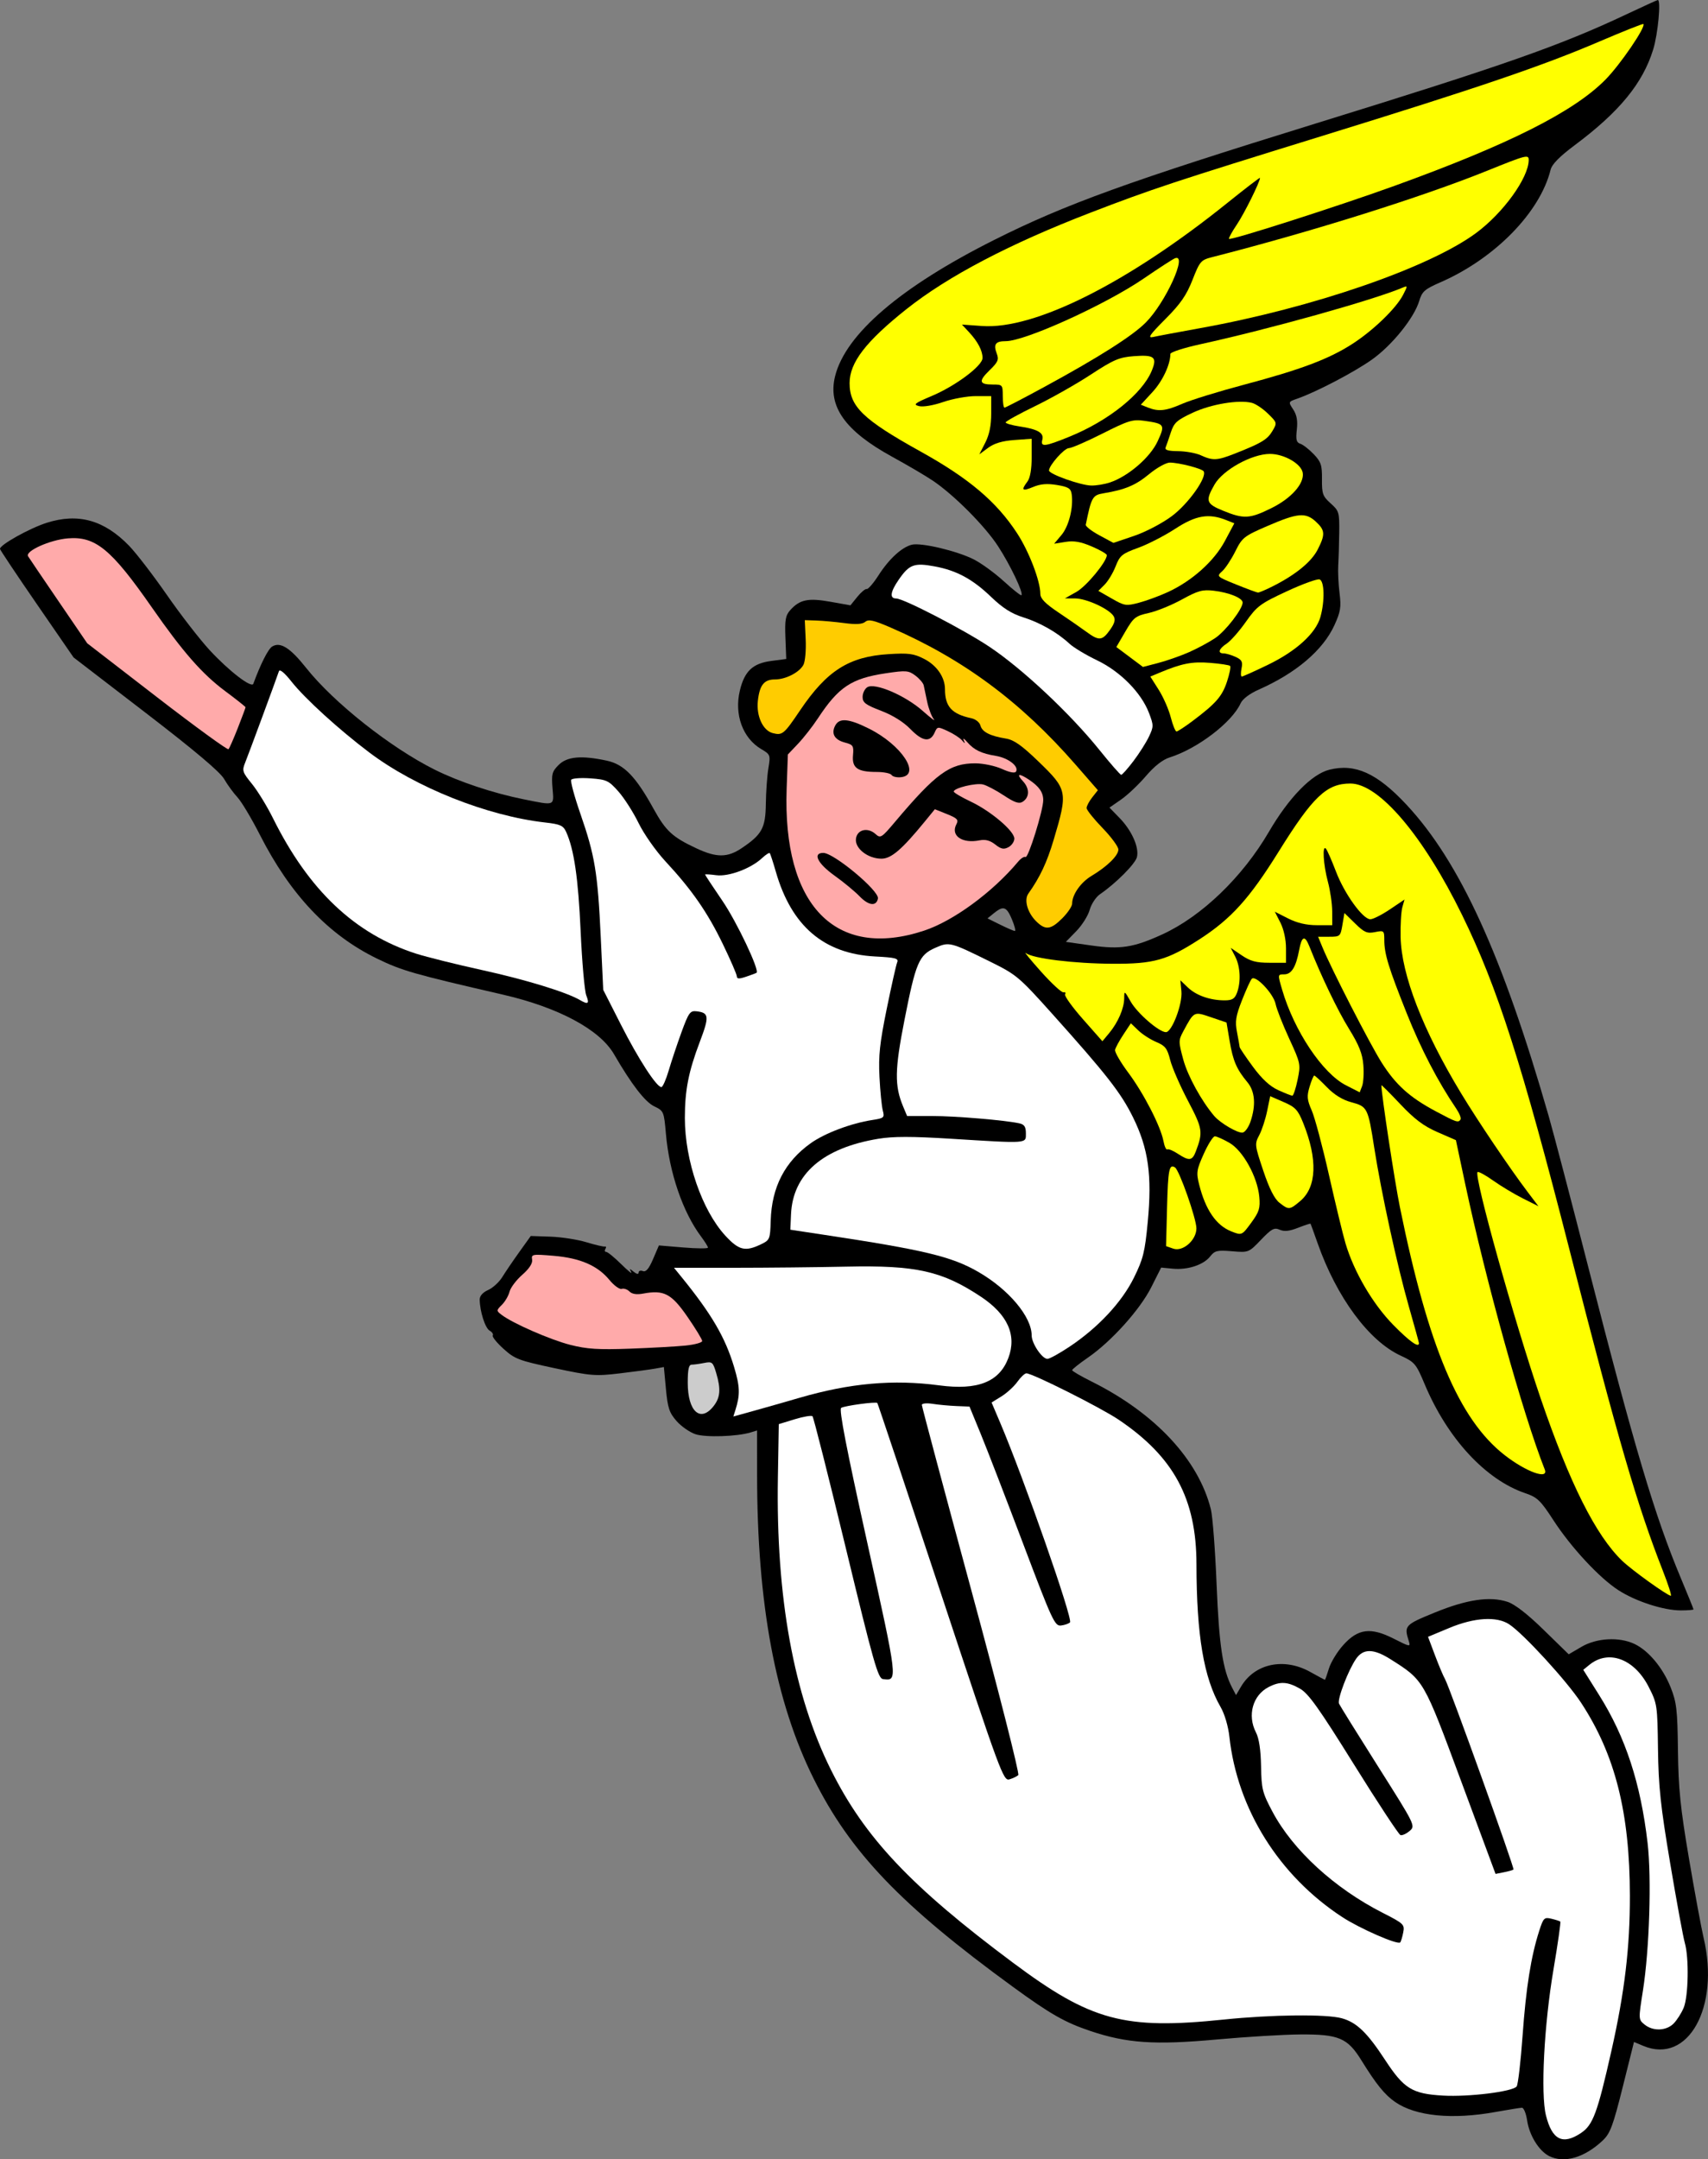 <?xml version="1.0" encoding="UTF-8" standalone="no"?>
<!-- Created with Inkscape (http://www.inkscape.org/) -->

<svg
   version="1.1"
   id="svg1115"
   width="787.954"
   height="995.793"
   viewBox="0 0 787.954 995.793"
   sodipodi:docname="1b.svg"
   inkscape:version="1.2.2 (732a01da63, 2022-12-09, custom)"
   xmlns:inkscape="http://www.inkscape.org/namespaces/inkscape"
   xmlns:sodipodi="http://sodipodi.sourceforge.net/DTD/sodipodi-0.dtd"
   xmlns="http://www.w3.org/2000/svg"
   xmlns:svg="http://www.w3.org/2000/svg">
  <rect x="0" y="0" width="787.954" height="995.793" fill="#808080" stroke="none"/>
  <defs
     id="defs1119" />
  <sodipodi:namedview
     id="namedview1117"
     pagecolor="#ffffff"
     bordercolor="#000000"
     borderopacity="0.25"
     inkscape:showpageshadow="2"
     inkscape:pageopacity="0.0"
     inkscape:pagecheckerboard="0"
     inkscape:deskcolor="#d1d1d1"
     showgrid="false"
     inkscape:zoom="0.7346385"
     inkscape:cx="363.44406"
     inkscape:cy="369.56952"
     inkscape:window-width="1846"
     inkscape:window-height="1016"
     inkscape:window-x="0"
     inkscape:window-y="0"
     inkscape:window-maximized="1"
     inkscape:current-layer="layer1" />
  <g
     inkscape:groupmode="layer"
     id="layer2"
     inkscape:label="Base"
     style="display:inline;fill:#000000">
    <path
       id="path1233"
       style="fill:#000000;stroke-width:1.333"
       d="m 846.593,74.308 c -0.259,0 -6.742,2.957 -14.406,6.572 -30.517,14.395 -56.23,23.431 -142.918,50.221 -86.825,26.831 -115.916,37.352 -148.666,53.77 -43.231,21.671 -68.697,43.447 -73.557,62.898 -3.471,13.896 4.557,25.25 26.273,37.156 7.192,3.943 15.697,8.944 18.9,11.115 9.784,6.629 23.889,20.802 29.963,30.107 5.655,8.664 11.851,21.633 10.826,22.658 -0.286,0.286 -3.925,-2.592 -8.086,-6.395 -4.161,-3.803 -10.421,-8.361 -13.91,-10.129 -7.755,-3.93 -24.299,-7.844 -28.594,-6.766 -4.624,1.161 -10.505,6.565 -15.334,14.09 -2.338,3.644 -4.787,6.492 -5.439,6.33 -0.653,-0.162 -2.613,1.466 -4.357,3.619 l -3.172,3.916 -9.25,-1.654 c -10.208,-1.824 -14.119,-1.018 -18.461,3.801 -2.236,2.482 -2.599,4.503 -2.281,12.766 l 0.377,9.818 -6.973,0.924 c -8.495,1.127 -12.273,4.703 -14.418,13.646 -2.653,11.058 1.321,21.953 9.838,26.979 4.244,2.504 4.329,2.732 3.314,8.896 -0.573,3.48 -1.1,10.826 -1.17,16.326 -0.143,11.215 -1.772,14.197 -11.217,20.525 -6.469,4.335 -11.507,4.368 -20.6,0.135 -11.249,-5.237 -14.291,-8.029 -19.979,-18.334 -8.275,-14.995 -13.64,-20.5 -21.646,-22.217 -11.636,-2.495 -18.251,-1.901 -22.141,1.988 -3.042,3.042 -3.362,4.247 -2.83,10.666 0.695,8.384 1.362,8.127 -13.342,5.174 -14.018,-2.815 -29.752,-8.053 -40.943,-13.629 -20.415,-10.171 -46.643,-30.918 -59.383,-46.975 -7.381,-9.303 -11.938,-12.156 -15.688,-9.822 -1.835,1.143 -5.343,8.086 -8.666,17.156 -0.792,2.161 -11.199,-5.841 -20.092,-15.445 -4.54,-4.904 -13.439,-16.382 -19.773,-25.504 -6.334,-9.122 -14.196,-19.344 -17.473,-22.715 -11.511,-11.844 -23.426,-15.17 -37.924,-10.586 -7.913,2.502 -21.736,10.213 -21.611,12.055 0.032,0.474 7.682,11.929 17,25.455 l 16.943,24.594 33.332,25.605 c 22.489,17.277 34.238,27.18 36.113,30.438 1.528,2.656 4.302,6.464 6.166,8.465 1.864,2 6.526,9.802 10.361,17.336 14.037,27.576 31.642,46.165 54.027,57.047 11.479,5.581 16.978,7.153 58,16.598 25.699,5.917 44.709,16.098 51.318,27.482 8.172,14.077 14.324,22.032 18.619,24.08 4.303,2.052 4.437,2.37 5.332,12.635 1.565,17.94 7.801,36.158 16.213,47.371 1.751,2.334 3.184,4.638 3.184,5.119 0,0.481 -5.092,0.452 -11.314,-0.066 l -11.312,-0.941 -2.699,6.293 c -1.916,4.469 -3.274,6.073 -4.686,5.531 -1.093,-0.42 -1.988,-0.109 -1.988,0.691 0,0.903 -0.856,0.761 -2.256,-0.375 -1.944,-1.577 -2.101,-1.554 -1.137,0.17 0.615,1.1 -1.464,-0.549 -4.619,-3.666 -3.156,-3.117 -6.279,-5.666 -6.941,-5.666 -0.662,0 -0.824,-0.616 -0.359,-1.367 0.464,-0.751 0.349,-1.248 -0.256,-1.102 -0.605,0.146 -4.438,-0.75 -8.52,-1.99 -4.082,-1.241 -11.523,-2.394 -16.537,-2.564 l -9.117,-0.311 -5.252,7.334 c -2.889,4.033 -6.437,9.25 -7.885,11.594 -1.447,2.344 -4.392,5.04 -6.543,5.992 -2.476,1.096 -3.899,2.713 -3.879,4.406 0.065,5.47 2.526,13.174 4.574,14.32 1.164,0.651 1.819,1.664 1.457,2.25 -0.362,0.586 1.876,3.355 4.973,6.156 5.182,4.687 7.062,5.398 23.596,8.916 16.74,3.562 18.786,3.724 30,2.391 6.619,-0.787 13.91,-1.766 16.201,-2.178 l 4.164,-0.748 0.957,10.209 c 0.812,8.668 1.554,10.89 4.902,14.703 2.169,2.471 6.099,5.203 8.732,6.072 4.704,1.552 19.106,1.088 25.41,-0.82 l 3,-0.908 0.004,20.488 c 0.009,59.471 8.439,104.697 26.125,140.16 16.945,33.976 40.243,58.3 91.871,95.918 17.336,12.632 24.036,16.447 35.789,20.387 16.862,5.652 29.656,6.513 58.211,3.912 13.567,-1.236 30.968,-2.284 38.668,-2.33 17.67,-0.105 21.729,1.615 28.098,11.904 6.887,11.127 10.782,15.932 15.623,19.268 9.491,6.539 26.264,8.2 46.279,4.584 5.867,-1.06 11.348,-1.941 12.182,-1.955 0.833,-0.014 1.914,2.631 2.4,5.877 1.032,6.885 5.439,14.023 10.123,16.393 6.928,3.506 16.369,0.765 24.779,-7.195 3.416,-3.233 4.716,-6.71 9.186,-24.584 l 5.205,-20.818 4.354,1.818 c 20.589,8.602 35.32,-17.81 27.777,-49.799 -1.074,-4.556 -4.12,-21.055 -6.77,-36.666 -3.965,-23.36 -4.863,-32.159 -5.076,-49.717 -0.228,-18.856 -0.62,-22.245 -3.371,-29.176 -3.576,-9.009 -10.181,-16.933 -16.689,-20.021 -7.037,-3.339 -17.443,-2.776 -24.436,1.322 l -5.902,3.459 -11.547,-11.266 c -7.508,-7.324 -13.347,-11.851 -16.689,-12.941 -8.153,-2.659 -18.743,-1.101 -33.525,4.934 -13.905,5.676 -14.256,6.063 -12,13.209 0.858,2.717 0.529,2.664 -6.885,-1.105 -10.727,-5.455 -16.573,-4.709 -23.445,2.99 -2.748,3.079 -5.694,7.923 -6.545,10.764 -0.851,2.841 -1.678,5.164 -1.836,5.164 -0.158,0 -3.2,-1.629 -6.762,-3.619 -12.095,-6.76 -25.636,-3.893 -31.928,6.758 l -2.318,3.924 -1.799,-3.434 c -4.329,-8.262 -6.028,-19.562 -7.16,-47.629 -0.636,-15.767 -1.827,-31.349 -2.646,-34.629 -5.718,-22.883 -25.762,-44.352 -54.992,-58.9 -4.94,-2.459 -8.991,-4.82 -9,-5.248 -0.01,-0.428 3.271,-3.044 7.291,-5.812 10.795,-7.435 24.005,-22.115 29.221,-32.473 l 4.549,-9.031 5.375,0.512 c 6.838,0.652 14.161,-1.749 17.229,-5.648 2.121,-2.697 3.254,-2.967 10.086,-2.4 7.67,0.636 7.716,0.619 13.383,-5.295 4.872,-5.084 6.103,-5.749 8.6,-4.635 2.102,0.938 4.464,0.691 8.484,-0.889 3.064,-1.204 5.66,-2.045 5.77,-1.869 0.109,0.175 1.573,4.22 3.252,8.986 8.801,24.992 23.644,45.081 38.303,51.842 6.503,2.999 7.119,3.729 11.068,13.139 10.519,25.06 28.088,44.082 46.48,50.322 5.497,1.865 7.006,3.314 12.893,12.387 8.197,12.634 21.292,26.722 30.08,32.361 8.043,5.161 20.787,9.281 28.705,9.281 3.235,0 5.881,-0.21 5.881,-0.469 0,-0.258 -2.626,-6.737 -5.836,-14.398 C 845.152,773.289 835.911,742.241 814.421,658.308 806.629,627.875 798.443,596.674 796.231,588.974 774.941,514.843 755.195,471.653 730.548,445.304 c -13.519,-14.452 -23.602,-19.007 -35.486,-16.027 -8.163,2.047 -18.681,12.842 -27.869,28.602 -12.166,20.868 -31.027,39.02 -49.176,47.328 -13.304,6.09 -19.348,7.033 -32.83,5.119 l -11.697,-1.66 4.83,-4.945 c 2.656,-2.72 5.435,-7.142 6.176,-9.826 0.741,-2.684 2.897,-5.941 4.789,-7.234 7.289,-4.985 16.222,-13.951 17.004,-17.068 1.111,-4.427 -2.366,-12.266 -8.014,-18.062 l -4.658,-4.781 5.373,-3.723 c 2.955,-2.047 8.089,-6.902 11.41,-10.789 3.95,-4.624 7.758,-7.611 11.016,-8.637 12.823,-4.038 28.688,-16.132 32.695,-24.928 0.924,-2.028 4.174,-4.489 8.398,-6.357 17.217,-7.614 29.603,-18.154 34.881,-29.682 2.831,-6.184 3.178,-8.339 2.373,-14.781 -0.519,-4.148 -0.792,-9.944 -0.605,-12.877 0.186,-2.933 0.391,-9.733 0.455,-15.111 0.11,-9.287 -0.088,-9.96 -3.959,-13.416 -3.654,-3.264 -4.067,-4.414 -4,-11.133 0.066,-6.519 -0.432,-8.021 -3.826,-11.566 -2.146,-2.241 -4.921,-4.4 -6.166,-4.795 -1.814,-0.576 -2.133,-1.866 -1.611,-6.496 0.463,-4.108 -0.019,-6.797 -1.664,-9.309 -2.308,-3.523 -2.303,-3.536 1.873,-4.992 8.815,-3.073 26.422,-12.294 34.547,-18.092 9.273,-6.617 19.374,-19.166 21.715,-26.979 1.306,-4.36 2.503,-5.414 9.717,-8.557 25.122,-10.945 46.021,-32.272 50.885,-51.93 0.63,-2.545 4.111,-6.092 11.096,-11.307 20.647,-15.413 31.399,-28.51 36.225,-44.125 2.208,-7.143 3.687,-22.859 2.15,-22.859 z M 544.481,493.193 c 1.563,-0.014 2.665,1.596 4.148,5.129 1.229,2.926 1.83,5.319 1.334,5.318 -0.496,-5.8e-4 -3.538,-1.306 -6.76,-2.9 l -5.855,-2.898 3.004,-2.434 c 1.773,-1.435 3.059,-2.205 4.129,-2.215 z"
       transform="translate(-81.786,-74.308)" />
  </g>
  <g
     inkscape:groupmode="layer"
     id="layer1"
     inkscape:label="Layer 1">
    <path
       style="fill:#ffffff;stroke-width:1.333"
       d="m 604.662,425.308 c 2.648,-3.483 5.866,-8.549 7.151,-11.257 2.218,-4.675 2.22,-5.228 0.03,-10.963 -3.574,-9.359 -13.212,-19.119 -23.972,-24.276 -5.092,-2.44 -10.808,-5.877 -12.701,-7.638 -5.582,-5.191 -13.602,-9.759 -21.442,-12.212 -5.285,-1.654 -9.382,-4.263 -14.667,-9.34 -8.59,-8.252 -15.965,-12.24 -26.1,-14.113 -9.488,-1.754 -11.715,-0.92 -16.635,6.232 -3.811,5.539 -4.207,8.567 -1.122,8.567 3.415,0 31.068,14.308 42.981,22.238 15.197,10.117 37.327,30.865 50.832,47.657 5.06,6.291 9.566,11.438 10.015,11.438 0.449,0 2.983,-2.85 5.631,-6.333 z"
       transform="translate(-81.786,-74.308)"
       id="path1308" />
    <path
       style="display:inline;fill:#ffcc00;stroke-width:1.333"
       d="m 571.862,497.775 c 2.493,-2.493 4.533,-5.523 4.533,-6.733 0,-4.173 3.95,-9.818 8.968,-12.817 7.206,-4.307 12.366,-9.37 12.366,-12.135 0,-1.313 -3.3,-5.794 -7.333,-9.958 -4.033,-4.164 -7.333,-8.297 -7.333,-9.184 0,-0.887 1.17,-3.101 2.601,-4.919 l 2.601,-3.306 -10.357,-11.873 c -25.274,-28.974 -51.837,-48.647 -85.269,-63.15 -7.803,-3.385 -10.145,-3.911 -11.692,-2.628 -1.351,1.121 -4.239,1.299 -9.576,0.589 -4.203,-0.559 -10.042,-1.091 -12.975,-1.184 l -5.333,-0.168 0.411,8.942 c 0.226,4.918 -0.241,10.162 -1.04,11.653 -1.876,3.506 -8.182,6.739 -13.142,6.739 -4.996,0 -7.062,2.566 -7.875,9.78 -0.799,7.089 2.319,13.836 6.927,14.993 4.384,1.1 5.128,0.476 12.575,-10.561 12.319,-18.255 22.531,-24.74 40.753,-25.877 9.272,-0.578 11.631,-0.266 16.415,2.175 5.883,3.001 9.642,8.461 9.642,14.004 0,8.003 3.15,11.464 12.174,13.379 1.979,0.42 3.809,1.899 4.2,3.393 0.766,2.928 4.464,4.807 11.784,5.989 3.645,0.589 7.293,3.16 14.915,10.516 13.505,13.032 13.688,13.964 7.076,36.157 -3.123,10.483 -6.303,17.234 -11.701,24.845 -2.041,2.878 -0.41,8.7 3.544,12.655 4.324,4.324 6.765,4.06 12.14,-1.315 z"
       transform="translate(-81.786,-74.308)"
       id="path1306" />
    <path
       style="fill:#ffffff;stroke-width:1.333"
       d="m 352.24,533.308 c -0.783,-2.017 -1.95,-15.367 -2.594,-29.667 -1.1,-24.417 -3.043,-37.696 -6.685,-45.69 -1.342,-2.945 -2.691,-3.548 -9.728,-4.344 -26.704,-3.02 -59.662,-16.139 -81.057,-32.264 -14.035,-10.578 -29.714,-24.855 -35.926,-32.714 -3.226,-4.081 -5.41,-5.882 -5.787,-4.772 -1.521,4.48 -13.992,38.229 -15.501,41.947 -1.59,3.92 -1.412,4.506 3.052,10 2.608,3.21 6.976,10.336 9.706,15.836 16.519,33.27 37.769,53.377 66.009,62.456 4.767,1.533 18.538,4.958 30.604,7.611 20.04,4.407 38.653,10.104 44.925,13.748 3.878,2.254 4.514,1.796 2.983,-2.149 z"
       transform="translate(-81.786,-74.308)"
       id="path1296" />
    <path
       style="fill:#ffffff;stroke-width:1.333"
       d="m 432.687,648.218 c 4.258,-2.031 4.39,-2.341 4.652,-11 0.471,-15.516 6.527,-27.21 18.499,-35.722 6.502,-4.623 18.561,-9.164 28.343,-10.674 5.445,-0.841 5.732,-1.098 4.869,-4.37 -0.504,-1.912 -1.194,-8.877 -1.533,-15.477 -0.501,-9.761 0.12,-15.607 3.33,-31.333 2.17,-10.633 4.341,-20.306 4.824,-21.495 0.758,-1.866 -0.639,-2.242 -10.198,-2.746 -23.626,-1.246 -38.576,-14.028 -45.789,-39.149 -1.254,-4.369 -2.51,-8.195 -2.79,-8.504 -0.28,-0.308 -1.864,0.712 -3.52,2.268 -5.143,4.832 -15.434,8.672 -21.174,7.902 -2.825,-0.379 -5.137,-0.509 -5.137,-0.29 0,0.22 3.599,5.674 7.999,12.121 6.629,9.714 17.212,32.019 15.742,33.176 -0.224,0.176 -2.357,0.978 -4.74,1.782 -3.29,1.11 -4.338,1.077 -4.353,-0.135 -0.011,-0.879 -2.924,-7.597 -6.475,-14.931 -7.086,-14.635 -14.285,-25.004 -26.445,-38.091 -4.422,-4.759 -9.943,-12.617 -12.403,-17.654 -2.439,-4.993 -6.625,-11.547 -9.302,-14.564 -4.506,-5.078 -5.469,-5.529 -12.942,-6.07 -4.44,-0.321 -8.421,-0.022 -8.845,0.665 -0.424,0.687 1.505,7.803 4.288,15.815 6.628,19.084 7.942,27.036 9.329,56.475 l 1.158,24.576 8.176,16.09 c 8.058,15.859 16.42,28.757 18.644,28.757 0.626,0 2.152,-3.45 3.391,-7.667 1.239,-4.217 3.895,-12.167 5.901,-17.667 3.283,-8.997 3.975,-9.963 6.902,-9.628 5.815,0.664 6.001,2.348 1.556,14.051 -5.216,13.731 -6.913,22.364 -6.913,35.163 0,19.628 7.903,42.583 18.69,54.286 6.185,6.71 9.132,7.442 16.268,4.039 z"
       transform="translate(-81.786,-74.308)"
       id="path1280" />
    <path
       style="fill:#ffffff;stroke-width:1.333"
       d="m 575.243,695.319 c 13.163,-8.774 24.093,-20.492 29.677,-31.818 4.254,-8.628 5.049,-11.834 6.356,-25.665 2.035,-21.52 0.306,-33.824 -6.775,-48.214 -5.558,-11.296 -12.227,-19.829 -37.603,-48.112 -14.931,-16.641 -16.256,-17.754 -28.087,-23.599 -18.805,-9.29 -19.077,-9.359 -25.629,-6.461 -7.469,3.304 -8.92,6.721 -14.148,33.314 -4.492,22.848 -4.61,30.248 -0.632,39.768 l 1.856,4.443 h 11.454 c 10.808,0 33.769,1.927 40.349,3.386 2.291,0.508 3,1.604 3,4.64 0,4.772 1.264,4.682 -34.44,2.468 -18.274,-1.133 -26.761,-1.132 -33.638,0.004 -25.572,4.223 -39.472,16.252 -40.281,34.859 l -0.308,7.075 15.333,2.317 c 46.468,7.02 59.041,10.037 71.333,17.117 14.089,8.115 24.667,20.701 24.667,29.351 0,3.652 4.809,10.785 7.272,10.785 0.967,0 5.576,-2.545 10.243,-5.656 z"
       transform="translate(-81.786,-74.308)"
       id="path1272" />
    <path
       style="fill:#cccccc;stroke-width:1.333"
       d="m 410.965,722.795 c 3.148,-4.002 3.446,-7.898 1.184,-15.45 -1.466,-4.893 -1.862,-5.216 -5.5,-4.488 -2.156,0.431 -4.745,0.784 -5.754,0.784 -1.361,0 -1.833,2.157 -1.833,8.37 0,13.212 5.835,18.498 11.903,10.784 z"
       transform="translate(-81.786,-74.308)"
       id="path1270" />
    <path
       style="fill:#ffffff;stroke-width:1.333"
       d="m 450.637,718.927 c 23.288,-6.778 43.256,-8.555 64.445,-5.734 17.773,2.366 27.714,-1.573 31.895,-12.639 3.962,-10.485 -0.325,-20.053 -12.65,-28.233 -17.893,-11.877 -29.906,-14.57 -61.932,-13.883 -13.567,0.291 -37.043,0.531 -52.17,0.533 l -27.503,0.004 3.255,4 c 14.041,17.255 20.344,28.004 24.458,41.714 2.742,9.137 2.854,12.808 0.607,19.907 l -0.935,2.955 9.385,-2.601 c 5.162,-1.43 14.677,-4.141 21.144,-6.023 z"
       transform="translate(-81.786,-74.308)"
       id="path1268" />
    <path
       style="fill:#ffffff;stroke-width:1.333"
       d="m 853.845,1007.524 c 1.531,-1.531 3.631,-4.812 4.667,-7.29 2.198,-5.261 2.513,-23.11 0.528,-29.935 -0.745,-2.562 -3.771,-19.019 -6.725,-36.572 -4.458,-26.493 -5.417,-35.456 -5.645,-52.765 -0.269,-20.337 -0.375,-21.046 -4.317,-28.75 -6.603,-12.904 -18.463,-17.321 -27.298,-10.167 l -2.863,2.319 7.387,11.766 c 12.123,19.31 19.073,40.533 22.279,68.031 1.892,16.237 0.86,49.11 -2.14,68.147 -2.091,13.266 -2.087,13.345 0.769,15.667 3.876,3.151 9.963,2.945 13.358,-0.45 z"
       transform="translate(-81.786,-74.308)"
       id="path1262" />
    <path
       style="fill:#ffffff;stroke-width:1.333"
       d="m 811.198,1057.943 c 5.469,-3.659 7.532,-9.233 13.934,-37.635 6.162,-27.339 8.601,-47.759 8.57,-71.735 -0.05,-38.4 -6.803,-65.088 -22.53,-89.041 -6.598,-10.048 -26.525,-31.779 -33.144,-36.144 -5.73,-3.778 -16.038,-3.154 -27.634,1.673 l -9.815,4.086 3.229,8.58 c 1.776,4.719 3.851,9.63 4.61,10.914 1.976,3.341 32.159,87.262 31.589,87.832 -0.261,0.261 -2.231,0.822 -4.377,1.246 l -3.903,0.772 -15.882,-42.797 c -17.4,-46.89 -17.119,-46.404 -32.501,-56.159 -7.87,-4.991 -12.632,-5.058 -15.965,-0.227 -3.638,5.273 -8.746,18.673 -7.872,20.651 0.409,0.925 8.526,13.982 18.038,29.015 17.22,27.216 17.282,27.344 14.536,29.71 -1.517,1.307 -3.417,2.162 -4.222,1.898 -0.806,-0.263 -10.465,-14.933 -21.465,-32.6 -16.065,-25.801 -20.954,-32.668 -24.848,-34.898 -5.763,-3.301 -9.254,-3.482 -14.529,-0.754 -7.321,3.786 -9.892,13.034 -5.814,20.92 1.415,2.737 2.212,8.032 2.345,15.6 0.186,10.529 0.615,12.231 5.3,21.017 9.441,17.707 28.554,35.232 50.756,46.54 9.834,5.008 10.243,5.401 9.519,9.136 -0.416,2.147 -1.047,4.193 -1.401,4.547 -1.213,1.213 -18.652,-6.423 -26.726,-11.702 -29.195,-19.087 -48.405,-49.785 -52.061,-83.196 -0.524,-4.792 -2.212,-10.487 -4.047,-13.659 -7.781,-13.447 -11.09,-33.036 -11.139,-65.947 -0.045,-30.122 -10.443,-49.405 -35.896,-66.569 -8.232,-5.551 -39.745,-21.378 -42.567,-21.378 -0.757,0 -2.628,1.758 -4.158,3.906 -1.53,2.148 -4.833,5.174 -7.34,6.724 l -4.559,2.818 3.886,9.131 c 11.03,25.921 33.744,90.825 32.292,92.276 -0.588,0.588 -2.453,1.236 -4.145,1.44 -2.87,0.347 -4.04,-2.178 -17.44,-37.628 -7.9,-20.9 -16.707,-43.7 -19.572,-50.667 l -5.208,-12.667 -5.99,-0.24 c -3.295,-0.132 -8.24,-0.589 -10.99,-1.016 -2.84,-0.441 -5,-0.224 -5,0.502 0,0.703 10.271,39.159 22.824,85.458 12.649,46.652 22.308,84.659 21.667,85.254 -0.637,0.591 -2.474,1.472 -4.083,1.957 -2.806,0.847 -4.103,-2.676 -31.734,-86.139 -15.845,-47.862 -28.994,-87.207 -29.22,-87.433 -0.688,-0.688 -15.066,1.259 -16.684,2.259 -1.071,0.662 2.444,18.804 12.012,61.993 14.232,64.248 14.202,63.984 7.276,63.079 -2.294,-0.3 -4.362,-7.59 -17.117,-60.341 -7.979,-33 -14.905,-60.39 -15.391,-60.866 -0.486,-0.476 -4.183,0.144 -8.216,1.38 l -7.333,2.246 -0.418,24.62 c -0.936,55.176 7.298,100.419 24.567,134.996 15.562,31.158 36.836,53.67 83.851,88.73 36.067,26.896 51.309,31.005 97.333,26.24 22.092,-2.288 47.304,-2.56 54.404,-0.589 6.838,1.899 11.687,6.564 19.967,19.209 8.706,13.297 12.487,15.627 26.691,16.449 11.875,0.688 32.18,-1.827 34,-4.211 0.645,-0.845 1.88,-11.437 2.744,-23.537 1.571,-22.018 3.871,-36.453 7.7,-48.332 1.893,-5.874 2.298,-6.27 5.601,-5.479 1.958,0.469 3.798,1.057 4.09,1.306 0.292,0.249 -1.127,10.215 -3.151,22.146 -4.333,25.531 -5.965,57.299 -3.457,67.278 2.845,11.322 7.713,13.738 16.215,8.049 z"
       transform="translate(-81.786,-74.308)"
       id="path1260" />
    <g
       id="layer5"
       inkscape:label="Wings 2"
       style="fill:#ffff00">
      <path
         style="fill:#ffff00;stroke-width:1.333"
         d="m 635.729,225.591 c 51.635,-9.321 105.264,-27.808 126.921,-43.751 12.577,-9.258 24.298,-25.462 24.383,-33.708 0.028,-2.672 -1.113,-2.381 -18.971,4.835 -30.201,12.204 -81.041,28.176 -127.12,39.937 -5.152,1.315 -5.651,1.895 -9.019,10.478 -2.791,7.113 -5.516,11.044 -12.546,18.099 -7.185,7.21 -8.315,8.859 -5.648,8.246 1.833,-0.422 11.733,-2.283 22,-4.136 z"
         transform="translate(-81.786,-74.308)"
         id="path1338" />
      <path
         style="fill:#ffff00;stroke-width:1.333"
         d="m 563.528,252.774 c 25.113,-13.655 40.673,-23.532 46.846,-29.735 9.134,-9.178 19.494,-31.939 13.488,-29.634 -1.026,0.394 -7.476,4.568 -14.333,9.276 -17.532,12.037 -54.785,28.96 -63.753,28.96 -4.748,0 -5.786,1.429 -4.155,5.72 1.064,2.799 0.586,3.917 -3.272,7.657 -5.249,5.087 -4.911,6.623 1.457,6.623 4.464,0 4.588,0.144 4.588,5.333 0,2.933 0.36,5.333 0.8,5.333 0.44,0 8.69,-4.29 18.333,-9.534 z"
         transform="translate(-81.786,-74.308)"
         id="path1336" />
      <path
         style="fill:#ffff00;stroke-width:1.333"
         d="m 627.229,260.507 c 3.941,-1.724 16.766,-5.682 28.499,-8.796 26.121,-6.932 39.189,-11.854 49.957,-18.813 9.69,-6.263 20.17,-16.388 23.373,-22.582 2.186,-4.227 2.178,-4.357 -0.194,-3.356 -13.712,5.782 -61.409,19.117 -93.468,26.132 -7.517,1.645 -13.67,3.641 -13.674,4.437 -0.025,4.914 -3.599,12.526 -8.25,17.571 l -5.388,5.846 3.156,1.264 c 5.006,2.004 8.324,1.651 15.99,-1.702 z"
         transform="translate(-81.786,-74.308)"
         id="path1334" />
      <path
         style="fill:#ffff00;stroke-width:1.333"
         d="m 575.249,275.655 c 17.895,-7.283 33.424,-19.714 37.847,-30.299 2.666,-6.38 1.279,-7.519 -8.268,-6.789 -6.748,0.516 -9.349,1.631 -19.837,8.501 -6.639,4.349 -18.189,10.883 -25.667,14.52 -7.477,3.637 -13.595,7.019 -13.595,7.515 0,0.496 2.85,1.329 6.333,1.851 8.486,1.272 11.412,2.968 10.584,6.134 -0.912,3.488 1.06,3.263 12.603,-1.434 z"
         transform="translate(-81.786,-74.308)"
         id="path1332" />
      <path
         style="fill:#ffff00;stroke-width:1.333"
         d="m 651.346,283.537 c 12.322,-4.843 15.112,-6.514 17.43,-10.437 2.238,-3.788 2.215,-3.879 -2.031,-8.03 -2.362,-2.309 -5.71,-4.554 -7.441,-4.988 -6.085,-1.527 -18.835,0.606 -27.304,4.569 -7.321,3.426 -8.616,4.597 -10.089,9.127 -0.929,2.858 -2.001,5.946 -2.381,6.863 -0.495,1.194 1.135,1.684 5.753,1.727 3.544,0.033 8.244,0.884 10.444,1.892 5.55,2.541 7.548,2.449 15.617,-0.723 z"
         transform="translate(-81.786,-74.308)"
         id="path1330" />
      <path
         style="fill:#ffff00;stroke-width:1.333"
         d="m 593.863,296.793 c 8.408,-2.811 18.523,-11.533 21.948,-18.926 3.589,-7.746 3.327,-8.156 -6.083,-9.487 -5.398,-0.764 -7.339,-0.174 -19.333,5.873 -7.333,3.697 -14.312,6.722 -15.508,6.722 -2.102,0 -9.158,7.951 -9.158,10.319 0,1.653 14.526,6.82 19.468,6.926 2.274,0.049 6.174,-0.594 8.667,-1.427 z"
         transform="translate(-81.786,-74.308)"
         id="path1328" />
      <path
         style="fill:#ffff00;stroke-width:1.333"
         d="m 668.395,308.61 c 9.142,-4.538 15.109,-11.257 14.389,-16.203 -0.606,-4.165 -8.553,-8.766 -15.14,-8.766 -8.354,0 -21.697,7.375 -25.56,14.128 -4.327,7.563 -3.898,8.866 3.978,12.081 9.541,3.895 12.296,3.742 22.333,-1.241 z"
         transform="translate(-81.786,-74.308)"
         id="path1326" />
      <path
         style="fill:#ffff00;stroke-width:1.333"
         d="m 622.395,312.324 c 7.603,-5.65 16.351,-17.957 14.682,-20.657 -0.792,-1.281 -11.446,-4.025 -15.63,-4.025 -1.705,0 -5.987,2.385 -9.514,5.299 -6.258,5.171 -11.135,7.22 -21.109,8.867 -5.017,0.829 -5.562,1.801 -8.139,14.5 -0.149,0.733 2.657,2.915 6.235,4.847 l 6.506,3.514 9.484,-3.2 c 5.352,-1.806 12.97,-5.79 17.484,-9.145 z"
         transform="translate(-81.786,-74.308)"
         id="path1324" />
      <path
         style="fill:#ffff00;stroke-width:1.333"
         d="m 669.44,344.432 c 10.323,-5.268 17.385,-11.098 20.253,-16.72 3.538,-6.935 3.413,-8.874 -0.825,-12.801 -4.733,-4.386 -8.371,-4.08 -22.147,1.868 -11.058,4.774 -11.853,5.396 -15.03,11.772 -1.845,3.702 -4.567,7.829 -6.05,9.171 -2.66,2.407 -2.575,2.488 6.363,6.11 4.982,2.019 9.528,3.702 10.103,3.741 0.574,0.038 3.874,-1.374 7.333,-3.14 z"
         transform="translate(-81.786,-74.308)"
         id="path1322" />
      <path
         style="fill:#ffff00;stroke-width:1.333"
         d="m 620.61,347.33 c 11.15,-5.141 21.315,-14.254 26.272,-23.553 l 4.339,-8.141 -3.746,-1.488 c -8.091,-3.214 -13.963,-2.213 -23.513,4.009 -4.938,3.217 -12.657,7.181 -17.155,8.81 -7.378,2.672 -8.389,3.502 -10.341,8.494 -1.19,3.043 -3.47,6.839 -5.066,8.436 l -2.903,2.903 6.22,3.562 c 5.855,3.354 6.588,3.465 12.498,1.906 3.453,-0.911 9.481,-3.133 13.396,-4.938 z"
         transform="translate(-81.786,-74.308)"
         id="path1320" />
      <path
         style="fill:#ffff00;stroke-width:1.333"
         d="m 593.854,364.799 c 2.178,-3.059 2.625,-4.753 1.673,-6.333 -2.003,-3.324 -12.485,-8.155 -17.747,-8.18 l -4.717,-0.022 5.333,-3.007 c 4.613,-2.601 14,-13.956 14,-16.935 0,-0.56 -3.102,-2.353 -6.893,-3.984 -5.101,-2.195 -8.259,-2.747 -12.152,-2.124 l -5.26,0.841 3.405,-4.046 c 3.396,-4.036 5.556,-12.699 4.686,-18.799 -0.378,-2.656 -1.497,-3.357 -6.765,-4.236 -4.555,-0.76 -7.616,-0.508 -11,0.906 -5.074,2.12 -5.694,1.536 -2.646,-2.493 1.25,-1.652 1.958,-5.687 1.958,-11.16 v -8.572 l -8.004,0.579 c -5.545,0.401 -9.255,1.504 -12.076,3.59 l -4.072,3.011 2.743,-5.376 c 1.872,-3.67 2.743,-7.933 2.743,-13.43 v -8.053 h -7.125 c -3.919,0 -10.669,1.223 -15,2.719 -4.549,1.571 -9.264,2.374 -11.163,1.902 -2.86,-0.71 -2.108,-1.314 5.775,-4.64 11.078,-4.674 23.513,-13.963 23.513,-17.564 0,-3.374 -2.197,-7.563 -6.248,-11.912 l -3.255,-3.495 9.269,0.663 c 24.244,1.735 67.306,-19.87 113.233,-56.81 8.25,-6.636 15,-11.812 15,-11.502 0,1.844 -7.241,16.436 -10.696,21.556 -2.253,3.338 -3.869,6.296 -3.592,6.573 0.814,0.814 50.257,-15.02 76.288,-24.433 52.707,-19.058 82.673,-34.132 97.333,-48.963 6.872,-6.952 18.785,-24.42 17.518,-25.686 -0.232,-0.232 -9.368,3.406 -20.303,8.084 -26.237,11.225 -55.397,21.152 -127.882,43.536 -68.156,21.047 -78.783,24.564 -106.667,35.299 -37.386,14.394 -65.937,29.345 -85.064,44.544 -18.775,14.92 -26.269,24.66 -26.269,34.142 0,10.802 6.272,16.853 32.627,31.477 22.496,12.482 35.177,23.218 44.71,37.848 5.465,8.388 10.663,21.974 10.663,27.869 0,2.159 2.276,4.494 8.333,8.551 4.583,3.07 10.372,7.08 12.864,8.911 5.868,4.314 7.335,4.2 10.928,-0.845 z"
         transform="translate(-81.786,-74.308)"
         id="path1318" />
      <path
         style="fill:#ffff00;stroke-width:1.333"
         d="m 630.425,375.018 c 3.899,-1.725 9.316,-4.648 12.037,-6.497 4.783,-3.25 12.583,-13.365 12.594,-16.332 0.008,-2.072 -6.187,-4.617 -13.283,-5.457 -5.221,-0.618 -7.303,-0.048 -14.739,4.04 -4.763,2.618 -11.655,5.422 -15.316,6.231 -6.096,1.347 -7.005,2.07 -10.792,8.582 l -4.136,7.111 6.136,4.592 6.136,4.592 7.137,-1.862 c 3.925,-1.024 10.327,-3.273 14.227,-4.998 z"
         transform="translate(-81.786,-74.308)"
         id="path1316" />
      <path
         style="fill:#ffff00;stroke-width:1.333"
         d="m 666.773,380.868 c 13.071,-6.327 22.093,-14.569 24.181,-22.092 2.039,-7.343 1.836,-16.4 -0.387,-17.253 -1.005,-0.386 -7.82,2.08 -15.144,5.479 -12.239,5.68 -13.767,6.82 -18.884,14.075 -3.062,4.342 -7.047,8.864 -8.856,10.049 -3.668,2.404 -4.3,4.515 -1.351,4.515 1.065,0 3.517,0.72 5.447,1.599 2.913,1.327 3.383,2.234 2.763,5.333 -0.411,2.054 -0.356,3.734 0.122,3.734 0.478,0 5.927,-2.448 12.109,-5.44 z"
         transform="translate(-81.786,-74.308)"
         id="path1314" />
      <path
         style="fill:#ffff00;stroke-width:1.333"
         d="m 631.96,406.808 c 10.783,-8.098 13.607,-11.325 15.869,-18.135 1.194,-3.596 1.844,-6.865 1.444,-7.266 -0.4,-0.4 -4.575,-1.037 -9.276,-1.414 -8.278,-0.664 -12.98,0.252 -23.235,4.529 l -4.301,1.794 3.873,6.108 c 2.13,3.359 4.629,9.057 5.553,12.662 0.924,3.605 2.121,6.555 2.659,6.555 0.539,0 3.875,-2.175 7.415,-4.833 z"
         transform="translate(-81.786,-74.308)"
         id="path1312" />
    </g>
    <g
       id="layer4"
       inkscape:label="Skin">
      <path
         style="fill:#ffaaaa;stroke-width:1.333"
         d="m 398.062,694.836 c 4.217,-0.426 7.667,-1.371 7.667,-2.1 0,-0.729 -3.065,-5.758 -6.81,-11.176 -7.377,-10.672 -10.842,-12.489 -20.392,-10.697 -3.027,0.568 -5.138,0.249 -6.345,-0.959 -0.995,-0.995 -2.61,-1.543 -3.589,-1.217 -0.979,0.326 -3.523,-1.522 -5.653,-4.106 -5.468,-6.634 -13.487,-10.104 -25.741,-11.14 -9.822,-0.83 -10.35,-0.737 -9.929,1.75 0.29,1.712 -1.298,4.157 -4.56,7.021 -2.753,2.417 -5.386,5.914 -5.853,7.772 -0.466,1.858 -2.052,4.582 -3.524,6.054 -2.624,2.624 -2.627,2.715 -0.14,4.624 5.109,3.922 22.501,11.52 31.725,13.86 7.662,1.943 12.926,2.278 27.478,1.747 9.9,-0.361 21.45,-1.005 25.667,-1.431 z"
         transform="translate(-81.786,-74.308)"
         id="path1274" />
      <path
         style="fill:#ffaaaa;stroke-width:1.333"
         d="m 508.053,503.508 c 13.53,-4.461 31.602,-17.699 43.391,-31.785 1.31,-1.565 2.861,-2.55 3.446,-2.188 1.229,0.76 8.172,-21.53 8.172,-26.235 0,-3.599 -1.904,-6.317 -6.63,-9.464 -4.657,-3.101 -5.966,-2.723 -2.703,0.779 3.133,3.363 3.056,7.424 -0.178,9.451 -1.671,1.047 -3.683,0.368 -8.64,-2.915 -3.554,-2.354 -7.878,-4.636 -9.609,-5.07 -3.322,-0.834 -13.62,1.667 -13.506,3.28 0.037,0.521 3.551,2.595 7.81,4.611 9.284,4.394 20.124,13.588 20.124,17.069 0,1.379 -1.217,3.158 -2.704,3.954 -2.156,1.154 -3.395,0.904 -6.11,-1.231 -2.393,-1.882 -4.547,-2.45 -7.247,-1.91 -8.043,1.609 -13.471,-2.193 -10.652,-7.46 1.078,-2.014 0.398,-2.741 -4.338,-4.641 l -5.616,-2.253 -4.667,5.705 c -10.542,12.887 -15.46,17.103 -19.952,17.103 -6.245,0 -12.304,-4.7 -11.789,-9.144 0.497,-4.294 5.415,-5.501 9.041,-2.22 2.274,2.058 2.789,1.739 8.89,-5.497 18.984,-22.513 25.37,-27.163 37.231,-27.111 3.618,0.016 9.116,1.181 12.216,2.588 3.531,1.603 5.946,2.059 6.464,1.22 1.468,-2.376 -3.517,-6.284 -9.219,-7.228 -6.816,-1.129 -10.148,-2.736 -13.33,-6.432 -1.347,-1.564 -2.052,-1.944 -1.568,-0.844 0.783,1.778 0.685,1.778 -0.884,0 -0.971,-1.1 -3.901,-2.986 -6.511,-4.19 -4.601,-2.124 -4.784,-2.103 -6,0.659 -2.054,4.665 -5.6,4.184 -11.124,-1.508 -3.239,-3.338 -8.206,-6.441 -13.615,-8.506 -7.115,-2.717 -8.516,-3.765 -8.516,-6.374 0,-1.717 0.977,-3.739 2.17,-4.491 3.491,-2.202 17.494,3.785 25.559,10.928 3.816,3.38 6.105,5.085 5.087,3.79 -1.018,-1.295 -2.379,-4.894 -3.025,-7.997 -0.646,-3.103 -1.367,-6.518 -1.602,-7.587 -0.235,-1.07 -1.974,-3.1 -3.865,-4.512 -3.152,-2.353 -4.283,-2.441 -13.6,-1.055 -15.875,2.361 -21.819,6.309 -31.385,20.845 -2.413,3.667 -6.509,8.902 -9.102,11.634 l -4.715,4.968 -0.561,15.777 c -1.913,53.783 22.461,78.974 63.363,65.488 z"
         transform="translate(-81.786,-74.308)"
         id="path1298" />
      <path
         style="fill:#ffaaaa;stroke-width:1.333"
         d="m 191.53,409.961 c 1.943,-4.958 3.532,-9.225 3.532,-9.483 0,-0.258 -4.253,-3.632 -9.45,-7.497 -10.574,-7.863 -19.462,-18.017 -33.851,-38.673 -18.643,-26.762 -25.975,-32.777 -38.67,-31.724 -8.259,0.685 -19.825,5.879 -18.361,8.245 0.55,0.889 6.917,10.285 14.15,20.881 l 13.15,19.265 32.183,24.839 c 17.701,13.661 32.544,24.461 32.984,24 0.441,-0.461 2.391,-4.895 4.333,-9.853 z"
         transform="translate(-81.786,-74.308)"
         id="path1310" />
    </g>
    <g
       id="layer6"
       inkscape:label="Lines">
      <path
         style="display:inline;fill:#000000;stroke-width:1.333"
         d="m 478.33,487.65 c -2.164,-2.246 -7.385,-6.554 -11.602,-9.573 -7.782,-5.571 -10.175,-10.436 -5.134,-10.436 4.895,0 25.886,17.506 25.209,21.023 -0.723,3.754 -4.29,3.326 -8.473,-1.015 z"
         transform="translate(-81.786,-74.308)"
         id="path1300" />
      <path
         style="display:inline;fill:#000000;stroke-width:1.333"
         d="m 493.109,431.718 c -0.479,-0.775 -3.575,-1.41 -6.88,-1.41 -8.847,0 -11.446,-1.823 -10.927,-7.664 0.391,-4.401 0.075,-4.896 -3.765,-5.904 -4.795,-1.259 -6.416,-4.139 -4.424,-7.861 1.933,-3.612 6.249,-3.206 15.598,1.466 14.969,7.48 24.114,21.297 14.809,22.374 -1.947,0.225 -3.933,-0.225 -4.412,-1 z"
         transform="translate(-81.786,-74.308)"
         id="path1302" />
    </g>
    <g
       id="layer3"
       inkscape:label="Wings 1"
       style="display:inline;fill:#ffff00">
      <path
         style="fill:#ffff00;stroke-width:1.333"
         d="M 794.423,751.975 C 784.415,726.698 767.24,665.051 757.712,620.209 l -4.27,-20.099 -8.482,-3.695 c -6.386,-2.782 -10.634,-5.976 -17.19,-12.926 -4.789,-5.077 -8.708,-8.989 -8.708,-8.694 0,4.08 6.115,44.317 8.556,56.302 13.116,64.384 27.24,97.815 48.263,114.236 9.973,7.789 20.487,11.556 18.542,6.643 z"
         transform="translate(-81.786,-74.308)"
         id="path1266" />
      <path
         style="fill:#ffff00;stroke-width:1.333"
         d="m 848.941,798.762 c -11.943,-30.421 -20.613,-60.208 -43.017,-147.788 -22.135,-86.528 -33.285,-121.289 -49.611,-154.667 -17.89,-36.575 -38.36,-60.667 -51.547,-60.667 -10.959,0 -17.275,5.995 -33.085,31.4 -13.47,21.646 -21.912,30.988 -36.547,40.448 -14.908,9.636 -21.083,11.373 -40.074,11.274 -17.834,-0.092 -36.732,-2.414 -40,-4.915 -1.1,-0.842 2.012,2.967 6.915,8.464 4.903,5.497 9.598,9.83 10.432,9.628 0.835,-0.201 1.166,0.203 0.735,0.9 -0.43,0.696 3.267,5.854 8.217,11.462 l 8.999,10.196 3.131,-3.763 c 4.091,-4.916 6.899,-11.424 6.926,-16.053 0.021,-3.6 0.11,-3.553 3.008,1.562 3.035,5.358 13.089,14.062 16.243,14.062 2.767,0 7.706,-13 7.15,-18.823 l -0.486,-5.098 3.465,3.32 c 3.839,3.678 10.286,5.934 16.955,5.934 3.47,0 4.644,-0.708 5.675,-3.42 1.919,-5.047 1.583,-12.166 -0.791,-16.756 l -2.091,-4.044 5.067,3.443 c 4.001,2.719 6.686,3.443 12.758,3.443 h 7.69 v -6.72 c 0,-4.012 -1.039,-8.756 -2.578,-11.774 l -2.578,-5.054 6.138,3.107 c 4.144,2.098 8.446,3.107 13.245,3.107 h 7.107 l -0.016,-6.333 c -0.009,-3.483 -0.902,-9.633 -1.984,-13.667 -2.125,-7.916 -2.684,-17.327 -0.908,-15.267 0.601,0.697 2.697,5.467 4.657,10.6 3.881,10.162 12.279,21.834 15.783,21.936 1.21,0.035 5.261,-1.996 9.003,-4.515 l 6.804,-4.579 -1.003,3.579 c -0.552,1.968 -0.909,8.136 -0.794,13.705 0.359,17.397 10.238,42.912 27.907,72.076 7.9,13.041 22.43,34.566 30.782,45.604 l 4.898,6.473 -7.231,-3.629 c -3.977,-1.996 -10.14,-5.7 -13.695,-8.231 -3.555,-2.531 -6.784,-4.281 -7.176,-3.89 -1.752,1.752 16.968,68.822 29.151,104.439 13.414,39.218 25.395,63.081 37.554,74.798 4.484,4.321 20.733,16.002 22.475,16.157 0.48,0.043 -1.167,-5.118 -3.66,-11.468 z"
         transform="translate(-81.786,-74.308)"
         id="path1264" />
      <path
         style="fill:#ffff00;stroke-width:1.333"
         d="m 633.729,640.795 c 0,-4.437 -7.846,-26.766 -9.874,-28.098 -2.691,-1.768 -3.225,0.936 -3.676,18.612 l -0.451,17.667 3.333,1.166 c 4.412,1.544 10.667,-3.937 10.667,-9.347 z"
         transform="translate(-81.786,-74.308)"
         id="path1278" />
      <path
         style="fill:#ffff00;stroke-width:1.333"
         d="m 736.395,693.732 c 0,-0.317 -2.11,-7.967 -4.689,-17 -5.38,-18.842 -12.75,-52.656 -15.931,-73.09 -2.873,-18.455 -3.162,-19.032 -10.533,-21.003 -4.104,-1.098 -7.907,-3.439 -11.353,-6.99 -2.85,-2.937 -5.457,-5.34 -5.794,-5.34 -0.336,0 -1.307,2.322 -2.158,5.16 -1.318,4.4 -1.17,6.02 1.008,11 1.405,3.212 4.989,16.64 7.964,29.84 2.976,13.2 6.386,27.3 7.578,31.333 3.89,13.164 12.601,28.041 22.054,37.667 7.541,7.679 11.853,10.743 11.853,8.424 z"
         transform="translate(-81.786,-74.308)"
         id="path1276" />
      <path
         style="fill:#ffff00;stroke-width:1.333"
         d="m 710.743,565.466 c -0.412,-5.211 -1.986,-9.183 -6.606,-16.667 -5.29,-8.568 -12.77,-24.127 -18.336,-38.142 -2.066,-5.201 -3.464,-4.676 -4.67,1.754 -1.477,7.873 -3.532,11.229 -6.877,11.229 -3.046,0 -3.047,0.003 -1.008,7 5.541,19.015 18.648,38.656 29.482,44.175 l 6.334,3.227 1.111,-2.868 c 0.611,-1.577 0.867,-5.946 0.57,-9.709 z"
         transform="translate(-81.786,-74.308)"
         id="path1294" />
      <path
         style="fill:#ffff00;stroke-width:1.333"
         d="m 680.396,572.304 c 1.491,-7.182 1.409,-7.586 -3.89,-19.088 -2.977,-6.463 -5.784,-13.605 -6.237,-15.872 -0.952,-4.758 -9.284,-13.561 -11.011,-11.633 -0.623,0.695 -2.665,5.18 -4.539,9.967 -2.853,7.288 -3.22,9.672 -2.257,14.667 0.633,3.28 1.177,6.348 1.209,6.817 0.032,0.469 2.788,4.562 6.126,9.095 4.149,5.636 7.838,9.046 11.667,10.784 3.08,1.398 6.007,2.555 6.505,2.571 0.498,0.016 1.591,-3.273 2.429,-7.308 z"
         transform="translate(-81.786,-74.308)"
         id="path1292" />
      <path
         style="fill:#ffff00;stroke-width:1.333"
         d="m 755.574,590.558 c 0.368,-0.596 -0.525,-2.846 -1.986,-5 -8.512,-12.556 -16.258,-27.463 -22.822,-43.917 -8.432,-21.137 -10.353,-27.408 -10.363,-33.833 -0.007,-4.349 -0.151,-4.471 -4.266,-3.648 -3.663,0.733 -4.948,0.178 -9.193,-3.967 l -4.935,-4.819 -0.924,5.467 c -0.895,5.297 -1.084,5.467 -6.072,5.467 h -5.148 l 2.067,5 c 4.14,10.017 21.802,44.407 27.179,52.92 6.534,10.346 12.954,16.134 25.052,22.588 9.605,5.124 10.397,5.383 11.412,3.742 z"
         transform="translate(-81.786,-74.308)"
         id="path1290" />
      <path
         style="fill:#ffff00;stroke-width:1.333"
         d="m 658.653,591.625 c 2.604,-7.608 2.115,-13.998 -1.393,-18.215 -4.995,-6.005 -6.66,-9.861 -8.201,-18.994 l -1.444,-8.559 -7.14,-2.427 c -7.992,-2.716 -7.791,-2.818 -12.78,6.445 -2.27,4.216 -2.271,4.773 -0.011,13.123 2.036,7.521 8.422,19.138 14.301,26.014 2.796,3.27 10.899,7.986 13.075,7.609 1.1,-0.19 2.716,-2.439 3.591,-4.996 z"
         transform="translate(-81.786,-74.308)"
         id="path1288" />
      <path
         style="fill:#ffff00;stroke-width:1.333"
         d="m 633.458,605.308 c 3.389,-8.96 3.155,-10.456 -3.656,-23.397 -3.633,-6.903 -7.313,-15.361 -8.178,-18.797 -1.338,-5.312 -2.296,-6.549 -6.401,-8.264 -2.655,-1.109 -6.384,-3.507 -8.285,-5.328 l -3.457,-3.311 -3.443,5.203 c -1.894,2.862 -3.619,6.034 -3.834,7.049 -0.215,1.015 2.521,5.746 6.079,10.512 7.135,9.557 14.975,24.804 16.25,31.6 0.452,2.407 1.243,4.116 1.758,3.797 0.515,-0.319 2.7,0.583 4.854,2.003 5.243,3.456 6.672,3.273 8.313,-1.067 z"
         transform="translate(-81.786,-74.308)"
         id="path1286" />
      <path
         style="fill:#ffff00;stroke-width:1.333"
         d="m 681.601,628.211 c 7.666,-6.45 8.147,-19.266 1.357,-36.111 -2.399,-5.952 -3.606,-7.236 -8.982,-9.564 l -6.211,-2.689 -1.423,6.897 c -0.783,3.793 -2.421,8.779 -3.641,11.079 -2.142,4.039 -2.079,4.597 1.856,16.329 2.774,8.271 5.157,12.999 7.469,14.818 4.316,3.395 4.671,3.366 9.575,-0.76 z"
         transform="translate(-81.786,-74.308)"
         id="path1284" />
      <path
         style="fill:#ffff00;stroke-width:1.333"
         d="m 659.175,637.975 c 3.518,-4.827 4.046,-6.564 3.564,-11.726 -0.867,-9.284 -7.545,-21.342 -13.801,-24.918 -2.865,-1.638 -5.877,-2.988 -6.694,-3 -0.817,-0.012 -3.124,3.632 -5.128,8.097 -3.327,7.413 -3.511,8.646 -2.118,14.179 2.926,11.622 7.831,18.783 14.758,21.547 4.915,1.961 4.959,1.941 9.419,-4.179 z"
         transform="translate(-81.786,-74.308)"
         id="path1282" />
    </g>
  </g>
</svg>
